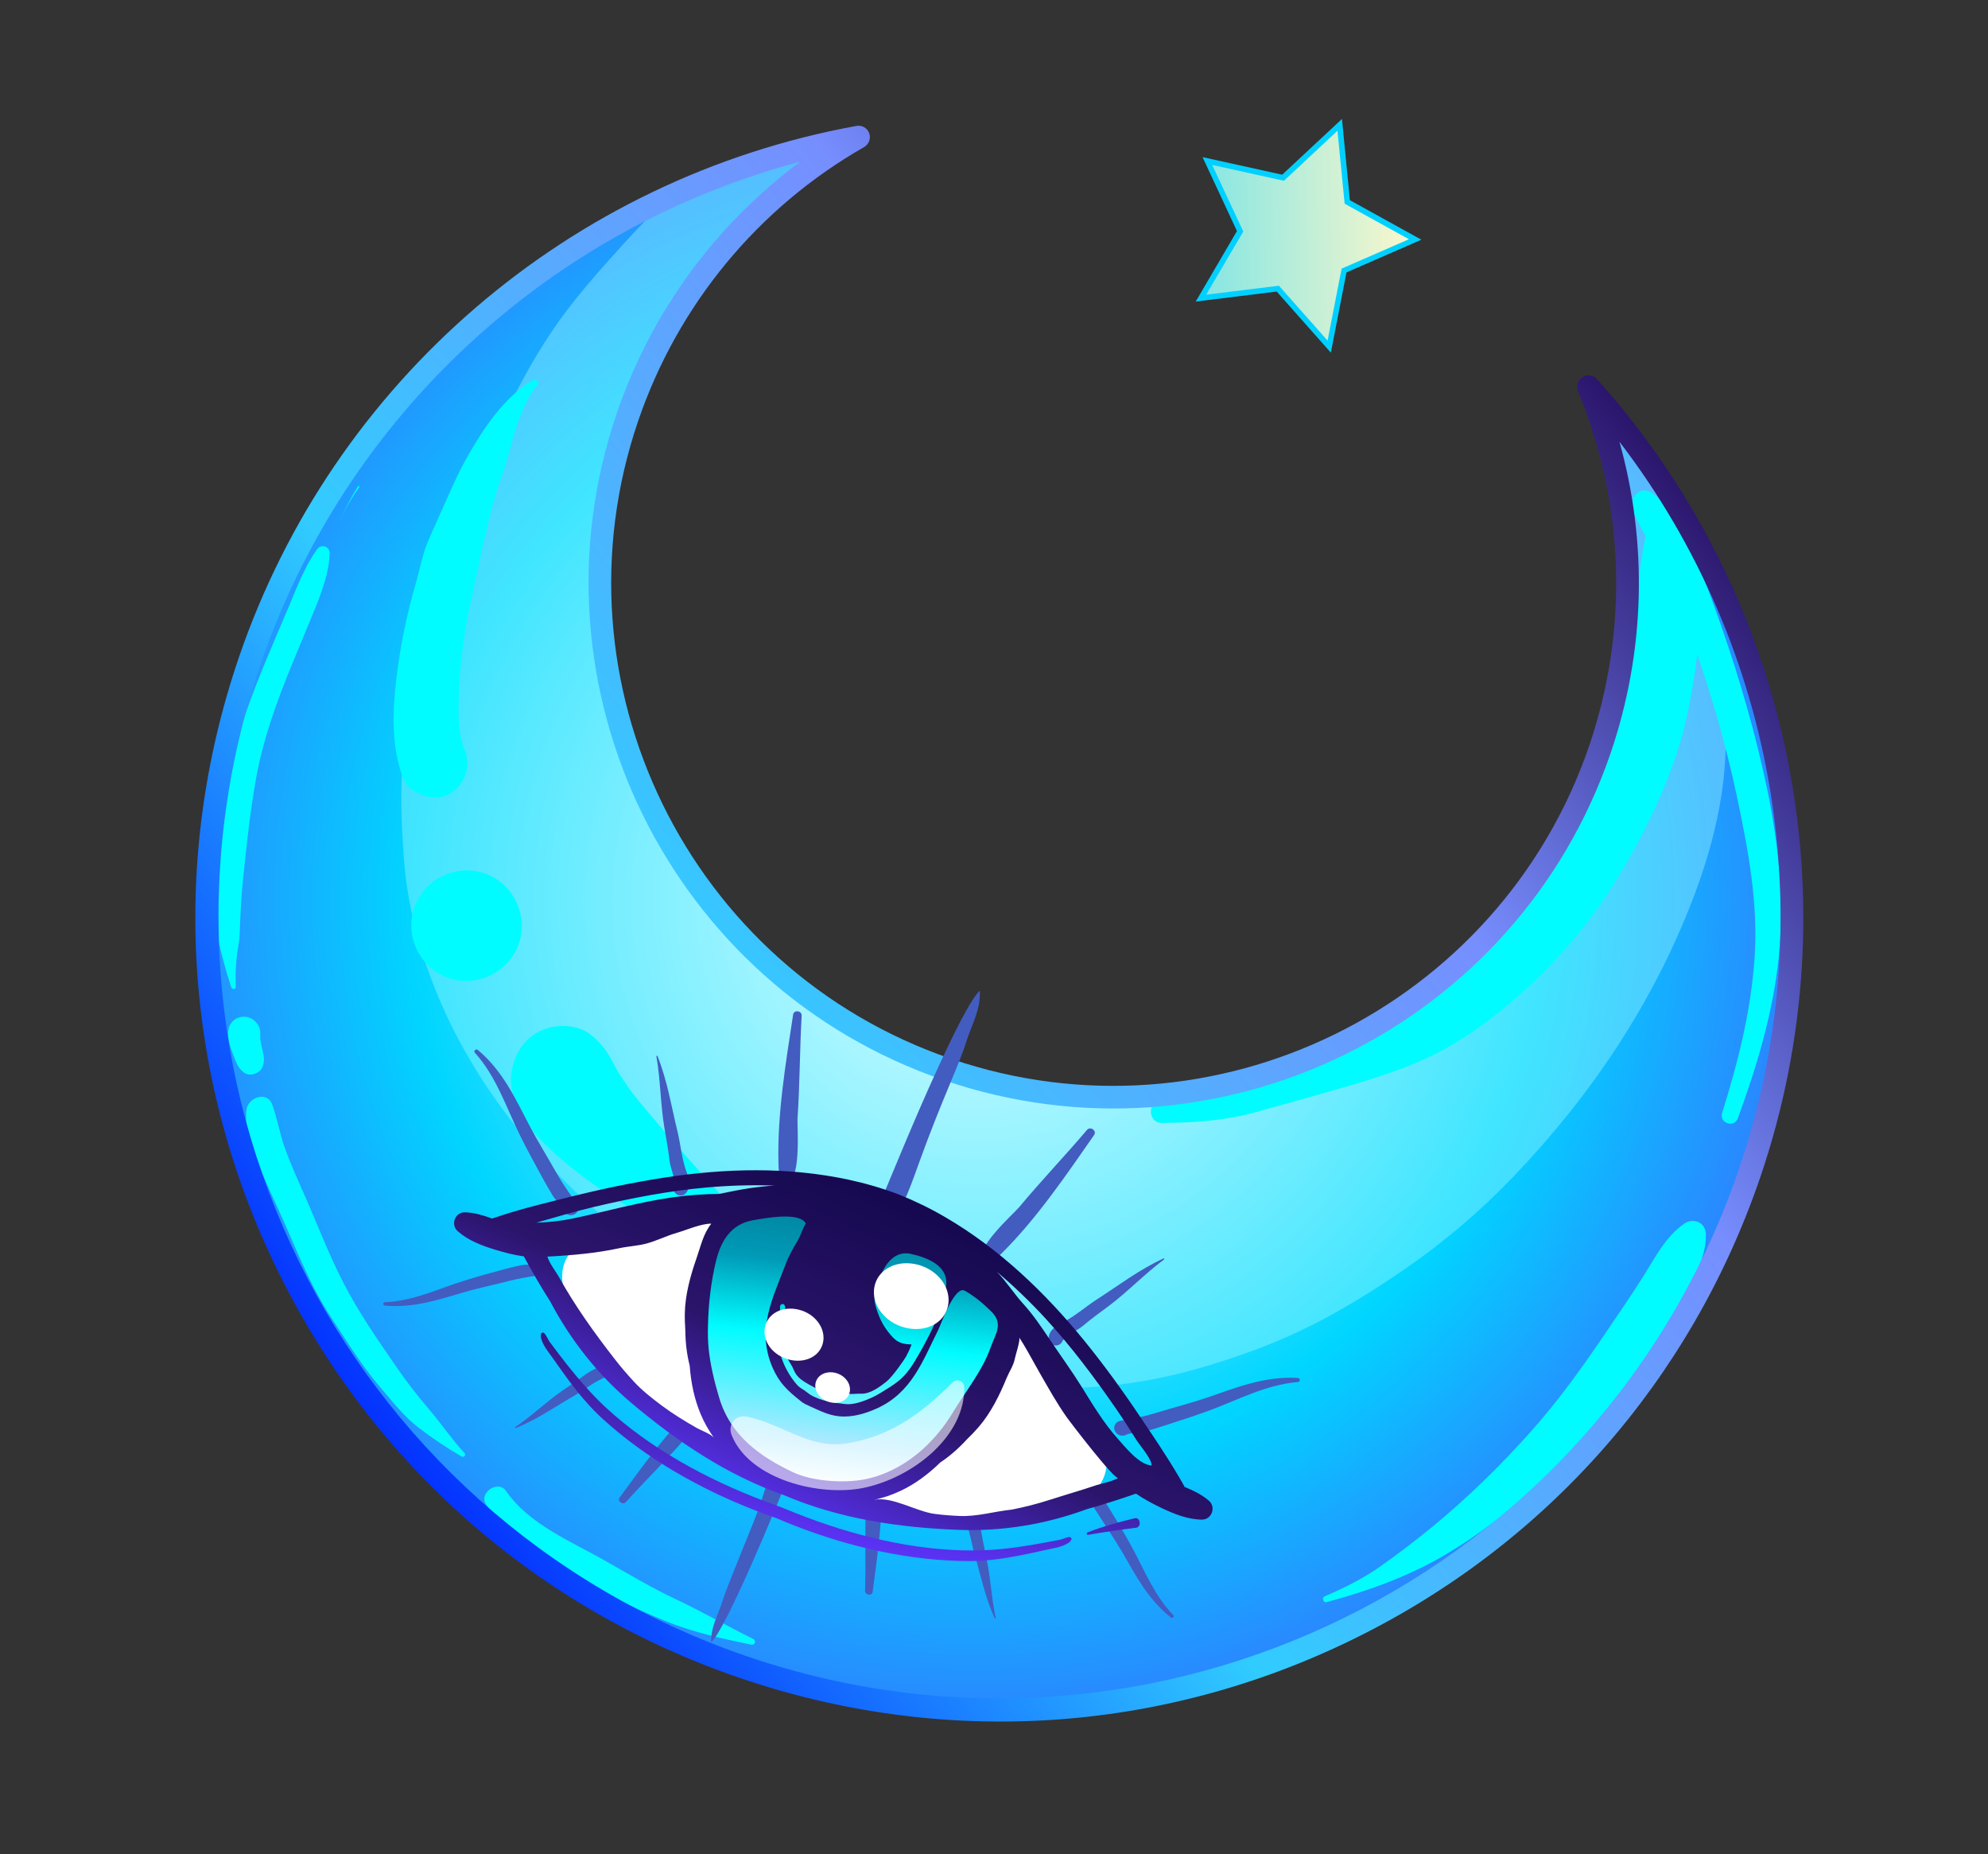 <?xml version="1.0" encoding="utf-8"?>
<!-- Generator: Adobe Illustrator 25.2.1, SVG Export Plug-In . SVG Version: 6.00 Build 0)  -->
<svg version="1.1" id="Layer_1" xmlns="http://www.w3.org/2000/svg" xmlns:xlink="http://www.w3.org/1999/xlink" x="0px" y="0px"
	 viewBox="0 0 163 152" style="enable-background:new 0 0 163 152;" xml:space="preserve">
<rect x="0" y="0" width="163" height="152" fill="#333333" stroke="none"/>
<style type="text/css">
	.st0{fill:url(#SVGID_1_);}
	.st1{fill:#00D0FF;}
	.st2{fill:url(#SVGID_2_);}
	.st3{opacity:0.39;}
	.st4{fill:#0433FF;}
	.st5{fill:#A5FDFF;}
	.st6{fill:#00FCFF;}
	.st7{fill:url(#SVGID_3_);}
	.st8{fill:#435CC0;}
	.st9{fill:#FFFFFF;}
	.st10{fill:url(#SVGID_4_);}
	.st11{fill:url(#SVGID_5_);}
	.st12{fill:url(#SVGID_6_);}
	.st13{fill:url(#SVGID_7_);}
	.st14{opacity:0.59;fill:#FFFFFF;}
</style>
<g>
	<g>
		
			<linearGradient id="SVGID_1_" gradientUnits="userSpaceOnUse" x1="-277.243" y1="-1326.91" x2="-259.577" y2="-1326.91" gradientTransform="matrix(1 -0.023 0.023 1 405.634 1339.798)">
			<stop  offset="0" style="stop-color:#80E5E4"/>
			<stop  offset="1" style="stop-color:#FAF7CC"/>
		</linearGradient>
		<polygon class="st0" points="109.85,10.24 110.47,16.56 116.02,19.64 110.2,22.18 108.99,28.42 104.77,23.66 98.46,24.44 
			101.68,18.96 99,13.2 105.2,14.57 		"/>
		<path class="st1" d="M109.12,28.91l-4.44-5.01l-6.64,0.82l3.38-5.78l-2.82-6.06l6.53,1.44l4.9-4.57l0.65,6.66l5.86,3.24
			l-6.14,2.68L109.12,28.91z M104.86,23.42l3.99,4.5l1.15-5.9l5.52-2.41l-5.27-2.91l-0.59-5.98l-4.39,4.1l-5.88-1.3l2.55,5.46
			l-3.05,5.18L104.86,23.42z"/>
	</g>
	<g>
		<g>
			
				<radialGradient id="SVGID_2_" cx="576.723" cy="-387.766" r="82.983" gradientTransform="matrix(-0.946 -0.323 -0.323 0.946 500.496 626.971)" gradientUnits="userSpaceOnUse">
				<stop  offset="0" style="stop-color:#FFFFFF"/>
				<stop  offset="0.558" style="stop-color:#00D6FF"/>
				<stop  offset="0.92" style="stop-color:#3E61FF"/>
			</radialGradient>
			<path class="st2" d="M70.39,11.24c-8.59,4.91-15.5,12.85-18.95,22.95c-7.52,22.01,4.23,45.96,26.25,53.48
				c22.01,7.53,45.96-4.23,53.49-26.24c3.45-10.1,2.84-20.6-0.94-29.74c15.23,16.94,21.09,41.41,13.2,64.51
				c-11.6,33.95-48.53,52.08-82.48,40.47c-33.96-11.6-52.07-48.53-40.48-82.49C28.37,31.08,47.97,15.32,70.39,11.24z"/>
			<g class="st3">
				<path class="st4" d="M61.29,13.4c-0.16,0.11-0.32,0.22-0.46,0.34c0,0-0.01,0-0.01,0C61.36,13.28,61.41,13.28,61.29,13.4z"/>
				<path class="st4" d="M58.18,42c-0.06,0.3-0.12,0.6-0.18,0.9C58.05,42.6,58.11,42.3,58.18,42z"/>
				<path class="st4" d="M60.81,13.76C60.81,13.76,60.8,13.76,60.81,13.76c0-0.01,0-0.01,0.01-0.01c0,0,0,0,0.01,0
					C60.82,13.75,60.81,13.75,60.81,13.76z"/>
				<path class="st5" d="M139.19,46.79c1.49,4.38,2.22,8.88,2.3,13.5c0.08,4.59-1.06,9.17-2.7,13.43
					c-3.29,8.57-8.38,16.13-14.7,22.73c-2.73,2.85-5.77,5.43-9.02,7.66c-3.73,2.56-7.58,4.82-11.82,6.41
					c-4.21,1.59-8.51,2.78-13,3.13c-4.28,0.33-8.41,0.27-12.63-0.57c-4.32-0.85-8.47-1.96-12.52-3.72
					c-4.08-1.78-8.04-3.92-11.66-6.5c-7.02-5.01-13.15-11.76-16.82-19.61c-1.87-4.01-3.17-8.4-3.5-12.82
					c-0.21-2.82-0.32-5.58-0.08-8.39c0.25-2.88,0.82-5.73,1.42-8.55c0.93-4.36,2.35-8.61,4.01-12.74c1.88-4.67,3.97-9.41,6.78-13.59
					c1.69-2.51,3.71-4.77,5.73-7.01c1.27-1.4,2.59-2.76,3.97-4.06c1.91-0.87,3.87-1.65,5.86-2.34c-0.01,0.01-0.01,0.01-0.02,0.02
					c0,0,0.01-0.01,0.01,0c0,0,0.01-0.01,0.02-0.02c3.11-1.07,6.3-1.91,9.56-2.5c-8.59,4.91-15.5,12.85-18.95,22.95
					c-7.52,22.01,4.23,45.96,26.25,53.48c22.01,7.53,45.96-4.23,53.49-26.24c3.45-10.1,2.84-20.6-0.94-29.74
					c2.76,3.07,5.2,6.38,7.32,9.89c0.22,0.77,0.42,1.56,0.6,2.35C138.51,44.87,138.86,45.83,139.19,46.79z"/>
			</g>
			<path class="st6" d="M39.72,71.59c2.34,0.8,3.63,3.42,2.83,5.76c-0.8,2.34-3.42,3.62-5.76,2.83c-2.34-0.8-3.63-3.42-2.83-5.76
				C34.76,72.07,37.38,70.79,39.72,71.59z"/>
			<path class="st6" d="M44.26,84.53c1.25-0.61,3.06-0.61,4.19,0.3c0.9,0.72,1.44,1.49,1.93,2.49c0.1,0.19,0.2,0.37,0.31,0.56
				c0.05,0.09,0.11,0.17,0.16,0.26c0.09,0.13,0.2,0.29,0.32,0.48c0.02,0.02,0.03,0.05,0.05,0.07c0.07,0.11,0.31,0.46,0.4,0.59
				c0.38,0.52,0.78,1.02,1.2,1.51c1.51,1.8,3.07,3.59,4.64,5.34c1.96,2.19,3.94,4.33,6.37,6c2.54,1.74,5.37,3.21,8.35,4.06
				c0.36,0.1,0.23,0.64-0.12,0.62c-3.2-0.1-6.22-0.9-9.14-2.18c-2.99-1.31-5.96-2.72-8.85-4.25c-2.2-1.17-4.3-2.44-6.29-3.94
				c-1.23-0.92-2.4-1.93-3.47-3.02c-1.27-1.3-2.64-3.51-2.39-5.38C42.13,86.53,42.85,85.22,44.26,84.53z"/>
			<path class="st6" d="M35.92,42.51c0.77-1.71,1.49-3.46,2.42-5.1c1.29-2.28,3.04-4.91,5.37-6.26c0.23-0.14,0.53,0.19,0.36,0.41
				c-1.69,2.06-2.06,5.01-2.93,7.46c-1.22,3.41-1.78,7.06-2.6,10.57c-0.04,0.21-0.09,0.41-0.13,0.62c0,0.02,0,0.02-0.01,0.03
				c-0.03,0.12-0.05,0.25-0.07,0.38c-0.11,0.59-0.2,1.18-0.29,1.78c-0.19,1.32-0.33,2.64-0.4,3.97c-0.04,0.66-0.05,1.32-0.04,1.99
				c0,0.27,0.01,0.54,0.03,0.82c0.02,0.18,0.03,0.35,0.05,0.53c0.06,0.51,0.16,1.01,0.3,1.5c0.02,0.04,0.04,0.08,0.07,0.14
				c0.42,0.97,0.34,1.97-0.24,2.85c-0.47,0.72-1.47,1.3-2.36,1.16c-0.02,0-0.05,0-0.07-0.01c-0.93-0.15-1.96-0.58-2.33-1.56
				c-0.98-2.61-0.87-5.45-0.55-8.18c0.31-2.59,0.84-5.19,1.57-7.71c0.26-0.91,0.45-1.83,0.73-2.74
				C35.1,44.26,35.54,43.38,35.92,42.51z"/>
			<path class="st6" d="M95.11,90.16c2.46-0.45,4.71-1.36,7.08-2.11c2.32-0.74,4.62-1.54,6.93-2.3c2.15-0.72,4.24-1.54,6.22-2.65
				c2.01-1.13,3.75-2.66,5.39-4.27c3.22-3.16,6.01-7.18,8.21-11.28c0.11-0.21,0.22-0.42,0.33-0.63c-0.02,0.03,0.25-0.51,0.25-0.51
				c0.25-0.51,0.49-1.04,0.72-1.56c0.5-1.13,0.94-2.29,1.35-3.46c0.38-1.08,0.7-2.17,1-3.27c0.15-0.57,0.31-1.13,0.45-1.7
				c0.07-0.3,0.14-0.61,0.2-0.91c0.03-0.14,0.05-0.23,0.06-0.28c0.03-0.16,0.06-0.32,0.09-0.48c0.72-3.97,0.82-8.06,1.81-11.97
				c0.31-1.24,2.2-1.28,2.69-0.17c2.2,4.91,1.56,10.51,0.52,15.63c-0.96,4.77-3.21,9.44-5.7,13.59c-2.53,4.21-5.82,7.93-9.64,11.02
				c-1.92,1.56-3.98,2.93-6.23,3.96c-2.17,0.98-4.48,1.7-6.76,2.36c-2.41,0.69-4.83,1.38-7.25,2.04c-2.42,0.66-5.1,0.84-7.59,0.84
				C94.14,92.06,94.05,90.35,95.11,90.16z"/>
			<path class="st6" d="M108.61,130.86c1.61-0.69,3.16-1.46,4.59-2.47c1.47-1.03,2.91-2.14,4.3-3.28c2.8-2.3,5.45-4.89,7.87-7.59
				c2.42-2.68,4.51-5.63,6.52-8.61c0.98-1.46,1.98-2.89,2.91-4.38c0.95-1.52,1.78-3.16,3.28-4.21c0.78-0.54,1.79-0.1,1.79,0.89
				c0.01,1.92-0.98,3.57-1.9,5.2c-0.9,1.6-1.86,3.17-2.86,4.71c-2.11,3.25-4.8,6.26-7.49,9.04c-2.64,2.74-5.5,5.09-8.75,7.07
				c-3.1,1.9-6.61,3.17-10.12,4.11C108.5,131.4,108.36,130.97,108.61,130.86z"/>
			<path class="st6" d="M135.45,40.42c0.37,0.29,0.73,0.58,1.07,0.91c0.38,0.35,0.66,1.01,0.93,1.46c0.53,0.89,0.99,1.82,1.43,2.76
				c0.88,1.89,1.58,3.86,2.27,5.83c1.53,4.4,2.82,8.87,3.77,13.43c0.92,4.46,1.38,9.14,0.92,13.68c-0.46,4.52-1.79,8.92-3.35,13.18
				c-0.3,0.83-1.55,0.4-1.29-0.44c1.29-4.09,2.34-8.26,2.65-12.55c0.34-4.53-0.5-8.95-1.43-13.36c-0.9-4.24-2.11-8.42-3.55-12.51
				c-0.67-1.88-1.36-3.74-2.17-5.55c-0.83-1.88-2.08-3.56-2.83-5.46C133.49,40.87,134.52,39.71,135.45,40.42z"/>
			<path class="st6" d="M22.32,90.54c0.42,1.17,0.62,2.4,1.04,3.58c0.45,1.25,1,2.48,1.54,3.69c1.08,2.44,2.02,4.94,3.24,7.31
				c1.25,2.45,2.87,4.77,4.43,7.03c0.82,1.19,1.71,2.33,2.66,3.44c0.98,1.15,1.82,2.41,2.86,3.53c0.15,0.16-0.07,0.38-0.24,0.28
				c-1.23-0.71-2.4-1.5-3.51-2.35c-1.18-0.89-2.18-2.18-3.14-3.3c-0.97-1.14-1.84-2.35-2.65-3.61c-0.8-1.24-1.64-2.44-2.36-3.73
				c-1.34-2.42-2.32-5.02-3.48-7.52c-0.6-1.29-1.19-2.59-1.69-3.93c-0.46-1.26-0.99-2.63-0.81-3.99
				C20.33,89.96,21.91,89.4,22.32,90.54z"/>
			<path class="st6" d="M19.74,83.37c0.84-0.17,1.65,0.53,1.6,1.39c0,0.05,0.01,0.4,0,0.38c0.02,0.22,0.07,0.42,0.11,0.63
				c0.11,0.5,0.29,0.99,0.13,1.51c-0.01,0.01-0.01,0.02-0.01,0.03c-0.01,0.02-0.01,0.03-0.01,0.05c0,0,0,0,0,0
				c-0.03,0.09-0.07,0.17-0.12,0.26c-0.31,0.45-1.02,0.64-1.47,0.28c-0.49-0.38-0.64-0.91-0.86-1.46c-0.19-0.48-0.35-0.97-0.4-1.48
				C18.62,84.22,18.97,83.53,19.74,83.37z"/>
			<path class="st6" d="M21.84,54.07c0.62-1.5,1.27-2.99,1.9-4.49c0.64-1.53,1.29-3.22,2.27-4.57c0.33-0.45,1.04-0.21,1.02,0.35
				c-0.05,1.55-0.64,3.16-1.22,4.58c-0.61,1.51-1.25,3-1.86,4.5c-1.24,3.03-2.37,6.13-2.95,9.35c-0.5,2.78-0.8,5.65-1.09,8.46
				c-0.15,1.46-0.2,2.91-0.26,4.37c-0.03,0.66-0.2,1.35-0.26,2.01c-0.07,0.75-0.08,1.52-0.06,2.28c0,0.23-0.31,0.21-0.37,0.02
				c-0.45-1.37-0.83-2.77-1.13-4.18c-0.29-1.35-0.08-2.97-0.03-4.33c0.12-2.94,0.59-5.84,1.01-8.75
				C19.31,60.36,20.58,57.14,21.84,54.07z"/>
			<path class="st6" d="M29.36,39.86c0.04-0.06,0.14,0,0.1,0.07c-0.58,0.85-1.17,1.71-1.51,2.69c0,0.01-0.02,0-0.01-0.01
				C28.31,41.63,28.8,40.75,29.36,39.86z"/>
			<path class="st6" d="M41.49,122.22c1.86,2.72,5.36,4.15,8.14,5.73c1.91,1.08,3.77,2.2,5.77,3.14c2.15,1.01,4.21,2.2,6.35,3.26
				c0.29,0.14,0.15,0.54-0.16,0.47c-2.43-0.5-4.85-1.03-7.14-1.98c-2.1-0.87-4.16-1.83-6.12-2.99c-3-1.78-6.55-3.51-8.49-6.54
				C39.24,122.36,40.85,121.29,41.49,122.22z"/>
			<g>
				
					<linearGradient id="SVGID_3_" gradientUnits="userSpaceOnUse" x1="1280.986" y1="-152.042" x2="1412.818" y2="-152.042" gradientTransform="matrix(0.771 -0.637 0.637 0.771 -859.514 1050.388)">
					<stop  offset="0" style="stop-color:#0433FF"/>
					<stop  offset="0.325" style="stop-color:#31CCFF"/>
					<stop  offset="0.718" style="stop-color:#778EFF"/>
					<stop  offset="1" style="stop-color:#2B156C"/>
				</linearGradient>
				<path class="st7" d="M22.79,104.21c-7.76-15.8-8.89-33.68-3.2-50.33c7.72-22.59,27.12-39.28,50.64-43.56
					c0.44-0.08,0.88,0.17,1.04,0.6c0.15,0.42-0.02,0.9-0.41,1.13c-8.71,4.97-15.28,12.94-18.53,22.44
					c-7.35,21.5,4.17,44.97,25.66,52.31c21.49,7.34,44.96-4.17,52.31-25.66c3.24-9.5,2.92-19.83-0.92-29.08
					c-0.17-0.42-0.02-0.91,0.36-1.15c0.38-0.24,0.89-0.17,1.19,0.16c15.98,17.77,21.11,42.84,13.4,65.43
					c-5.69,16.66-17.53,30.1-33.33,37.85c-15.8,7.76-33.68,8.89-50.34,3.2C43.99,131.85,30.55,120.02,22.79,104.21z M132.06,61.73
					c-7.68,22.47-32.2,34.5-54.66,26.82c-22.47-7.68-34.5-32.21-26.83-54.67c2.83-8.29,8.09-15.46,15.05-20.63
					c-20.6,5.46-37.3,20.88-44.26,41.22c-11.42,33.41,6.48,69.89,39.9,81.31c33.41,11.42,69.89-6.48,81.3-39.89
					c6.95-20.35,3.18-42.77-9.78-59.68C135.12,44.55,134.89,53.44,132.06,61.73z"/>
			</g>
		</g>
	</g>
	<g>
		<g>
			<g>
				<path class="st8" d="M71.52,101.83c1.92-0.84,3.22-4.82,3.78-6.36c1.9-5.28,3.28-8.02,3.91-10.02c0.5-1.58,1.2-2.64,1.13-4.24
					c-1.16,1-4.33,8.27-5.28,10.48c-0.84,1.95-1.65,3.92-2.47,5.88C72.03,98.93,71.22,100.39,71.52,101.83z"/>
				<g>
					<path class="st8" d="M81.59,103.23c0.23-0.17,0.43-0.39,0.55-0.5c2.86-2.83,5.29-6.42,7.57-9.69c0.24-0.34-0.3-0.74-0.58-0.42
						c-1.82,2.14-3.77,4.18-5.57,6.34c-0.43,0.52-4.06,3.73-2.83,4.49C80.98,103.6,81.31,103.45,81.59,103.23z"/>
					<path class="st8" d="M85.98,109.71c-0.02,0.62,0.82,0.8,1.1,0.29c0.32-0.6,1.16-0.86,1.68-1.29c0.69-0.58,1.43-1.12,2.16-1.66
						c1.58-1.19,2.94-2.63,4.53-3.81c0.04-0.03,0-0.1-0.05-0.08c-1.98,0.91-3.65,2.19-5.45,3.35c-0.9,0.58-1.71,1.3-2.65,1.81
						C86.7,108.63,86,108.98,85.98,109.71z"/>
					<path class="st8" d="M92.4,117.59c0.21-0.12,0.96-0.11,1.26-0.19c0.59-0.15,1.17-0.32,1.74-0.51c1.22-0.4,2.46-0.79,3.66-1.23
						c2.41-0.88,4.7-2.15,7.37-2.37c0.2-0.02,0.19-0.32-0.02-0.33c-2.68-0.17-5.03,0.78-7.44,1.61c-1.35,0.46-2.75,0.81-4.11,1.23
						c-0.82,0.25-1.65,0.45-2.51,0.59c-0.31,0.05-0.72,0.06-0.9,0.34C91.1,117.31,91.78,117.94,92.4,117.59z"/>
				</g>
				<g>
					<path class="st8" d="M63.88,96.15c-0.05-0.29-0.04-0.58-0.05-0.74c-0.12-4.02,0.6-8.3,1.2-12.24c0.06-0.41,0.73-0.33,0.7,0.1
						c-0.16,2.81-0.15,5.63-0.34,8.43c-0.04,0.67,0.36,5.5-1.04,5.21C64.06,96.83,63.94,96.5,63.88,96.15z"/>
					<path class="st8" d="M56.23,97.81c-0.41,0.46-1.15,0.02-1-0.55c0.19-0.66-0.25-1.42-0.33-2.09c-0.1-0.9-0.27-1.8-0.42-2.69
						c-0.33-1.96-0.32-3.93-0.66-5.89c-0.01-0.05,0.07-0.07,0.09-0.02c0.81,2.03,1.13,4.1,1.64,6.19c0.25,1.04,0.34,2.12,0.68,3.14
						C56.46,96.54,56.72,97.27,56.23,97.81z"/>
					<path class="st8" d="M46.15,99.1c-0.07-0.24-0.62-0.75-0.78-1.01c-0.32-0.52-0.62-1.04-0.91-1.57
						c-0.62-1.13-1.24-2.27-1.81-3.42c-1.14-2.3-1.92-4.8-3.71-6.8c-0.14-0.15,0.08-0.36,0.24-0.23c2.06,1.72,3.1,4.04,4.28,6.29
						c0.66,1.26,1.43,2.48,2.13,3.73c0.42,0.74,0.89,1.46,1.41,2.15c0.19,0.26,0.48,0.54,0.41,0.87
						C47.28,99.78,46.36,99.78,46.15,99.1z"/>
				</g>
			</g>
			<g>
				<path class="st8" d="M65.32,118.19c-1.55-0.06-2.56,3.85-2.97,5.09c-0.37,1.14-2.61,6.39-3.12,7.98
					c-0.4,1.26-0.95,2.1-0.92,3.37c0.9-0.81,3.42-6.61,4.17-8.37c0.67-1.56,1.32-3.12,1.96-4.69
					C64.9,120.5,65.53,119.33,65.32,118.19z"/>
				<g>
					<path class="st8" d="M57.69,114.59c-0.2,0.14-0.37,0.31-0.47,0.4c-2.45,2.26-4.5,5.16-6.43,7.79c-0.2,0.28,0.29,0.62,0.52,0.36
						c1.55-1.72,3.22-3.35,4.75-5.08c0.37-0.42,3.49-2.97,2.38-3.63C58.22,114.3,57.93,114.42,57.69,114.59z"/>
					<path class="st8" d="M50.45,111.91c0-0.51-0.75-0.69-0.98-0.27c-0.26,0.49-1.01,0.67-1.45,1.02c-0.6,0.46-1.24,0.88-1.87,1.31
						c-1.37,0.94-2.53,2.09-3.91,3.02c-0.04,0.02,0.01,0.08,0.05,0.07c1.73-0.69,3.17-1.71,4.73-2.61c0.78-0.45,1.48-1.02,2.3-1.41
						C49.85,112.79,50.45,112.52,50.45,111.91z"/>
					<path class="st8" d="M43.86,103.59c-0.18,0.09-0.85,0.07-1.11,0.12c-0.52,0.11-1.03,0.23-1.53,0.37
						c-1.08,0.29-2.16,0.59-3.21,0.92c-2.11,0.66-4.1,1.65-6.46,1.75c-0.18,0.01-0.16,0.26,0.03,0.28c2.38,0.21,4.43-0.51,6.54-1.12
						c1.18-0.34,2.41-0.59,3.6-0.9c0.72-0.18,1.45-0.32,2.2-0.42c0.28-0.03,0.64-0.03,0.79-0.26
						C45.01,103.86,44.4,103.31,43.86,103.59z"/>
				</g>
				<g>
					<path class="st8" d="M72.2,119.82c0.05,0.24,0.06,0.48,0.07,0.62c0.22,3.32-0.3,6.84-0.72,10.07c-0.05,0.34-0.64,0.25-0.62-0.1
						c0.06-2.32-0.02-4.64,0.06-6.95c0.02-0.55-0.48-4.56,0.77-4.27C72.02,119.25,72.14,119.53,72.2,119.82z"/>
					<path class="st8" d="M79.2,123.31c0.35-0.37,1.02,0.02,0.9,0.48c-0.14,0.54,0.26,1.18,0.35,1.74c0.12,0.74,0.29,1.49,0.44,2.23
						c0.34,1.63,0.4,3.26,0.75,4.88c0.01,0.04-0.06,0.06-0.08,0.02c-0.78-1.7-1.12-3.42-1.63-5.16c-0.25-0.86-0.36-1.76-0.69-2.61
						C79.03,124.35,78.78,123.74,79.2,123.31z"/>
					<path class="st8" d="M89.47,121.62c0.07,0.2,0.57,0.63,0.72,0.86c0.3,0.44,0.58,0.88,0.85,1.32c0.58,0.95,1.16,1.91,1.69,2.88
						c1.07,1.93,1.84,4.02,3.47,5.72c0.12,0.13-0.07,0.3-0.21,0.18c-1.87-1.48-2.86-3.42-3.96-5.32c-0.62-1.06-1.34-2.09-1.99-3.14
						c-0.4-0.63-0.83-1.23-1.31-1.82c-0.18-0.22-0.44-0.46-0.39-0.73C88.45,121.02,89.27,121.05,89.47,121.62z"/>
				</g>
			</g>
		</g>
		<g>
			<path class="st9" d="M81.17,106.38c-1.88-2.01-4.15-3.74-6.84-4.74c-1.28-0.72-2.56-1.37-3.82-1.94
				c-6.99-3.16-13.88-1.76-20.53-0.34c-1.2,0.25-1.49,1.12-1.22,1.97c-1.69,0.66-2.91,1.89-2.63,3.85c0.58,4.18,4.9,8.15,8.37,10.95
				c8.6,6.94,21.77,10.54,32.06,7.87c3.25-0.85,5.27-3.21,3.56-6.35c-0.62-1.13-1.52-2.11-2.52-3.03
				C86.31,111.58,83.99,108.8,81.17,106.38z"/>
			
				<linearGradient id="SVGID_4_" gradientUnits="userSpaceOnUse" x1="1149.829" y1="-183.156" x2="1166.111" y2="-200.017" gradientTransform="matrix(0.794 -0.608 0.608 0.794 -733.464 966.508)">
				<stop  offset="0" style="stop-color:#FFFFFF"/>
				<stop  offset="0.153" style="stop-color:#AEE9FF"/>
				<stop  offset="0.517" style="stop-color:#00FCFF"/>
				<stop  offset="0.775" style="stop-color:#009AB7"/>
				<stop  offset="0.989" style="stop-color:#00829D"/>
			</linearGradient>
			<path class="st10" d="M79.59,103.34c-0.19-0.18-0.38-0.35-0.58-0.53c-3.9-3.35-11.52-5.44-16.26-3.84
				c-1.1,0.11-2.15,0.59-2.84,1.3c-2.33,2.4-2.85,5.86-2.79,9.13c0.13,6.36,5.96,13.84,14.03,12.65c3.71-0.54,6.25-3.03,7.49-6.13
				c1.94-1.57,3.32-3.96,3.65-6.23c0.28-1.96-0.32-3.61-1.55-5.13c-0.02-0.19-0.04-0.39-0.07-0.58
				C80.59,103.48,80.05,103.26,79.59,103.34z"/>
			<g>
				
					<linearGradient id="SVGID_5_" gradientUnits="userSpaceOnUse" x1="1042.483" y1="-288.173" x2="1086.185" y2="-327.242" gradientTransform="matrix(0.914 -0.405 0.405 0.914 -785.916 836.697)">
					<stop  offset="0" style="stop-color:#0433FF"/>
					<stop  offset="0.282" style="stop-color:#C13AFF"/>
					<stop  offset="0.485" style="stop-color:#5E34FF"/>
					<stop  offset="0.724" style="stop-color:#2B156C"/>
					<stop  offset="0.976" style="stop-color:#170951"/>
				</linearGradient>
				<path class="st11" d="M77.51,99.78c-1.23-0.72-2.51-1.34-3.83-1.87c-1.32-0.5-2.69-0.9-4.08-1.2
					c-4.97-1.07-10.11-0.95-15.18-0.17c-2.58,0.4-5.15,0.94-7.7,1.58c-0.85,0.21-1.7,0.42-2.55,0.64c-0.98,0.25-1.95,0.52-2.92,0.83
					c-0.3,0.1-0.6,0.2-0.9,0.3c-0.72-0.26-1.45-0.49-2.23-0.51c-0.81-0.02-1.2,1.01-0.59,1.55c0.89,0.78,2,1.19,3.12,1.53
					c0.74,0.22,1.51,0.43,2.3,0.53c0.67,1.24,1.39,2.48,2.16,3.69c1.69,3.21,3.95,6.05,6.66,8.33c3.77,3.18,7.89,5.94,12.52,7.56
					l0.31-0.81l0,0l-0.31,0.81c4.52,1.93,9.41,2.66,14.32,2.84c3.53,0.13,7.1-0.44,10.48-1.69c1.37-0.38,2.73-0.82,4.05-1.28
					c0.65,0.45,1.36,0.82,2.06,1.16c1.05,0.5,2.15,0.95,3.33,0.97c0.81,0.02,1.21-1.01,0.59-1.55c-0.59-0.51-1.28-0.83-1.99-1.13
					c-0.15-0.28-0.31-0.55-0.47-0.83c-0.52-0.88-1.06-1.74-1.62-2.59c-0.48-0.74-0.98-1.46-1.47-2.2c-1.47-2.2-3.01-4.33-4.67-6.37
					C85.65,105.91,81.91,102.35,77.51,99.78z M74.65,102.78c1.46,0.31,2.99,1,2.94,2.41c-0.08,1.97-1.62,4.78-2.6,6.42
					c-0.9,1.5-1.61,1.83-2.8,2.58c-0.23,0.14-0.47,0.27-0.71,0.38c-0.64,0.29-1.47,0.6-2.16,0.53c-0.91-0.1-2.02-0.25-2.87-0.76
					c-0.13-0.09-0.27-0.19-0.4-0.29c0,0,0,0,0,0c-0.05-0.04-0.1-0.08-0.15-0.12c-0.01,0-0.01,0.01-0.01,0.01
					c-0.2-0.13-0.4-0.26-0.55-0.43c-0.44-0.51-0.81-1.1-1.08-1.73c-0.11-0.25-0.2-0.5-0.27-0.76c-0.17-0.58-0.25-1.19-0.24-1.81
					c0-0.3,0.03-0.61,0.07-0.91c0.04-0.29,0.14-0.59,0.14-0.88c0-0.17-0.07-0.48,0.18-0.52c0.18-0.03,0.24,0.17,0.24,0.32
					c0.01,0.23-0.05,0.47-0.15,0.68c-0.05,0.11-0.22,0.29-0.03,0.35c0.13,0.05,0.28-0.15,0.37-0.24c0.25-0.25,0.49-0.43,0.85-0.35
					c0.49,0.11,0.89,0.55,1,1.05c0.12,0.57,0.04,1.36-0.46,1.74c-0.46,0.35-0.83-0.2-1.21-0.41c-0.26-0.14-0.49-0.11-0.51,0.24
					c-0.03,0.46,0.23,0.91,0.44,1.28c0.13,0.22,0.28,0.45,0.38,0.69c0.06,0.12,0.1,0.23,0.17,0.34c0.26,0.42,0.7,0.68,1.11,0.91
					c0.67,0.37,1.34,0.74,2.12,0.77c0.43,0.01,0.85-0.01,1.27,0c0.27,0.01,0.55-0.03,0.83-0.02c0.77,0.04,1.54-0.53,2.14-1.01
					c0.48-0.38,1.49-1.84,1.6-2.05c0.17-0.32,0.32-0.64,0.44-0.98c-0.63-0.02-1.08-0.1-1.54-0.59c-0.55-0.58-0.94-1.21-1.22-1.98
					c-0.17-0.48-0.36-1-0.25-1.51C72.43,102.91,73.79,102.6,74.65,102.78z M48.73,98.93c3.06-0.72,6.14-1.32,9.25-1.59
					c1.84-0.16,3.68-0.22,5.52-0.15c-0.62,0.03-1.25,0.1-1.89,0.19c-0.88,0.13-1.75,0.3-2.63,0.49c-1.27,0.01-2.52,0.1-3.76,0.27
					c-2.8,0.39-5.5,1.17-8.27,1.75c-1.01,0.21-2,0.31-2.98,0.34C45.55,99.78,47.13,99.31,48.73,98.93z M57.44,115.9
					c0.3,0.72,0.68,1.38,1.11,1.98c-0.23-0.32-1.06-0.62-1.42-0.82c-0.95-0.54-1.99-1.18-2.86-1.83c-0.83-0.62-1.67-1.28-2.35-2.03
					c-0.53-0.58-1.04-1.17-1.51-1.78c-1.68-2.15-3.32-4.45-4.6-6.77c-0.21-0.38-0.75-1.06-0.93-1.64c2-0.1,4-0.28,5.91-0.69
					c0.73-0.16,1.54-0.19,2.25-0.39c0.84-0.23,1.62-0.63,2.46-0.87c0.79-0.23,1.99-0.76,2.82-0.75c-0.67,0.85-0.86,1.84-1.21,2.83
					c-0.5,1.43-0.93,2.99-0.96,4.51c-0.01,0.47,0.01,0.93,0.04,1.4c0.01,0.99,0.12,1.97,0.36,2.9
					C56.65,113.32,56.92,114.66,57.44,115.9z M84.88,111.89c0.15,0.27,0.3,0.54,0.45,0.8c0.68,1.17,1.31,2.32,2.1,3.44
					c0.32,0.46,3.95,5.2,4.26,5.02c-0.52,0.31-1.38,0.46-1.78,0.59c-1.26,0.43-2.54,0.79-3.81,1.2c-1.02,0.33-2.08,0.6-3.14,0.81
					c-1.42,0.14-2.84,0.59-4.31,0.52c-0.68-0.03-1.34-0.08-2.02-0.17c-1.49-0.19-3.51-1.46-4.96-1.15c0.72-0.16,1.43-0.39,2.13-0.72
					c1.21-0.56,2.31-1.38,3.29-2.34c0.8-0.53,1.53-1.18,2.2-1.91c0.33-0.32,0.65-0.65,0.96-1.01c0.99-1.15,1.71-2.6,2.28-4
					c0.24-0.57,0.57-1.01,0.69-1.64c0.05-0.25,0.46-1.51,0.35-1.69C84.06,110.39,84.46,111.14,84.88,111.89z M81.24,110.41
					c-0.67,1.94-2.06,3.63-3.12,5.39c-0.66,1.09-1.47,2.1-2.44,2.98c-1.36,1.22-3.12,2.25-5.15,2.55c-1.59,0.23-3.95,0.09-5.52-0.65
					c-2.67-1.26-5.11-2.98-6.04-6.09c-0.39-1.29-0.74-2.75-0.87-4.05c-0.06-0.63-0.07-1.27-0.05-1.89c0.03-1.75,0.25-3.61,0.66-5.29
					c0.38-1.55,1.17-3.01,3.03-3.33c0.92-0.16,3.79-0.72,4.33,0.26c-0.29,0.46-0.42,1.01-0.71,1.49c-0.39,0.64-0.72,1.24-0.98,1.94
					c-1.02,2.73-2.39,5.27-1.03,8.4c0.55,1.25,1.19,1.85,2.32,2.75c0.22,0.18,0.39,0.25,0.65,0.37c1,0.45,1.8,0.89,2.91,0.88
					c0.98-0.01,1.88-0.31,2.7-0.68c2.84-1.3,3.74-3.92,4.96-6.34c0.29-0.59,1.25-3.38,2.07-3.34c0.21,0.01,1,0.6,1.21,0.76
					c0.38,0.29,0.74,0.64,1.08,0.96C82.32,108.51,81.62,109.33,81.24,110.41z M91.54,115.53c0.57,0.82,1.1,1.66,1.63,2.5
					c0.3,0.47,1.28,1.59,1.25,2.1c-1.02-0.05-2.18-1.53-2.77-2.19c-1.16-1.29-2.06-2.8-2.94-4.22c-0.81-1.3-1.74-2.58-2.6-3.86
					c-0.7-1.04-1.38-2.07-2.25-3.02c-0.76-0.84-1.32-1.76-2.13-2.59c1.41,1.19,2.75,2.48,4,3.84
					C87.85,110.4,89.75,112.93,91.54,115.53z"/>
				
					<linearGradient id="SVGID_6_" gradientUnits="userSpaceOnUse" x1="1120.751" y1="-160.939" x2="1168.896" y2="-203.98" gradientTransform="matrix(0.794 -0.608 0.608 0.794 -733.464 966.508)">
					<stop  offset="0" style="stop-color:#0433FF"/>
					<stop  offset="0.282" style="stop-color:#C13AFF"/>
					<stop  offset="0.485" style="stop-color:#5E34FF"/>
					<stop  offset="0.724" style="stop-color:#2B156C"/>
					<stop  offset="0.976" style="stop-color:#170951"/>
				</linearGradient>
				<path class="st12" d="M86.91,126.22c-0.78,0.15-1.56,0.3-2.34,0.43c-1.54,0.26-3.09,0.44-4.65,0.45
					c-5,0.04-10.12-1.25-14.7-3.07c-0.43-0.17-0.86-0.34-1.29-0.52l0,0c-0.44-0.16-0.87-0.32-1.31-0.48
					c-4.61-1.75-9.27-4.25-12.96-7.66c-1.14-1.06-2.17-2.25-3.15-3.48c-0.49-0.62-0.97-1.26-1.45-1.9c-0.1-0.14-0.35-0.71-0.51-0.75
					c-0.24-0.06-0.23,0.32-0.18,0.48c0.18,0.64,0.62,1.13,0.98,1.65c0.42,0.59,0.83,1.18,1.26,1.76c0.85,1.14,1.76,2.23,2.79,3.17
					c3.59,3.28,8.06,5.79,12.54,7.52c0.54,0.21,1.09,0.41,1.64,0.6l0.21-0.56l-0.21,0.56c0.54,0.23,1.07,0.45,1.61,0.66
					c4.47,1.74,9.46,2.89,14.3,2.89c1.4,0,2.8-0.2,4.18-0.47c0.7-0.14,1.4-0.29,2.1-0.45c0.62-0.14,1.27-0.21,1.82-0.56
					c0.14-0.09,0.4-0.35,0.18-0.47C87.64,125.93,87.08,126.19,86.91,126.22z"/>
				
					<linearGradient id="SVGID_7_" gradientUnits="userSpaceOnUse" x1="1140.983" y1="-143.981" x2="1183.111" y2="-181.643" gradientTransform="matrix(0.794 -0.608 0.608 0.794 -733.464 966.508)">
					<stop  offset="0" style="stop-color:#0433FF"/>
					<stop  offset="0.282" style="stop-color:#C13AFF"/>
					<stop  offset="0.485" style="stop-color:#5E34FF"/>
					<stop  offset="0.724" style="stop-color:#2B156C"/>
					<stop  offset="0.976" style="stop-color:#170951"/>
				</linearGradient>
				<path class="st13" d="M93.03,124.46c-1.31,0.32-2.6,0.67-3.86,1.16c-0.12,0.04-0.06,0.22,0.05,0.2c1.3-0.23,2.61-0.42,3.92-0.58
					C93.62,125.19,93.51,124.34,93.03,124.46z"/>
			</g>
			<path class="st9" d="M72.71,104c-1.27,0.82-1.42,2.53-0.32,3.75c1.09,1.23,3.07,1.57,4.33,0.75c1.27-0.82,1.42-2.53,0.32-3.75
				C75.95,103.52,73.98,103.18,72.71,104z"/>
			<path class="st9" d="M63.52,107.63c-1,0.65-1.12,2-0.26,2.97c0.87,0.97,2.43,1.24,3.43,0.59c1-0.65,1.12-2,0.25-2.97
				C66.09,107.25,64.53,106.98,63.52,107.63z"/>
			<path class="st14" d="M78.13,113.3c-2.4,2.38-4.85,4.37-8.63,5.01c-3.11,0.53-5.31-1.57-8.22-2.17c-1.06-0.22-1.62,0.7-1.29,1.51
				c1.48,3.66,7.25,5.05,10.81,4.32c4.09-0.85,8.36-4.27,8.26-8.28C79.05,113.23,78.46,112.98,78.13,113.3z"/>
			<path class="st9" d="M67.34,112.7c-0.59,0.38-0.66,1.17-0.15,1.74c0.51,0.57,1.42,0.73,2.01,0.35c0.59-0.38,0.66-1.17,0.15-1.74
				C68.84,112.47,67.93,112.32,67.34,112.7z"/>
		</g>
	</g>
</g>
</svg>
